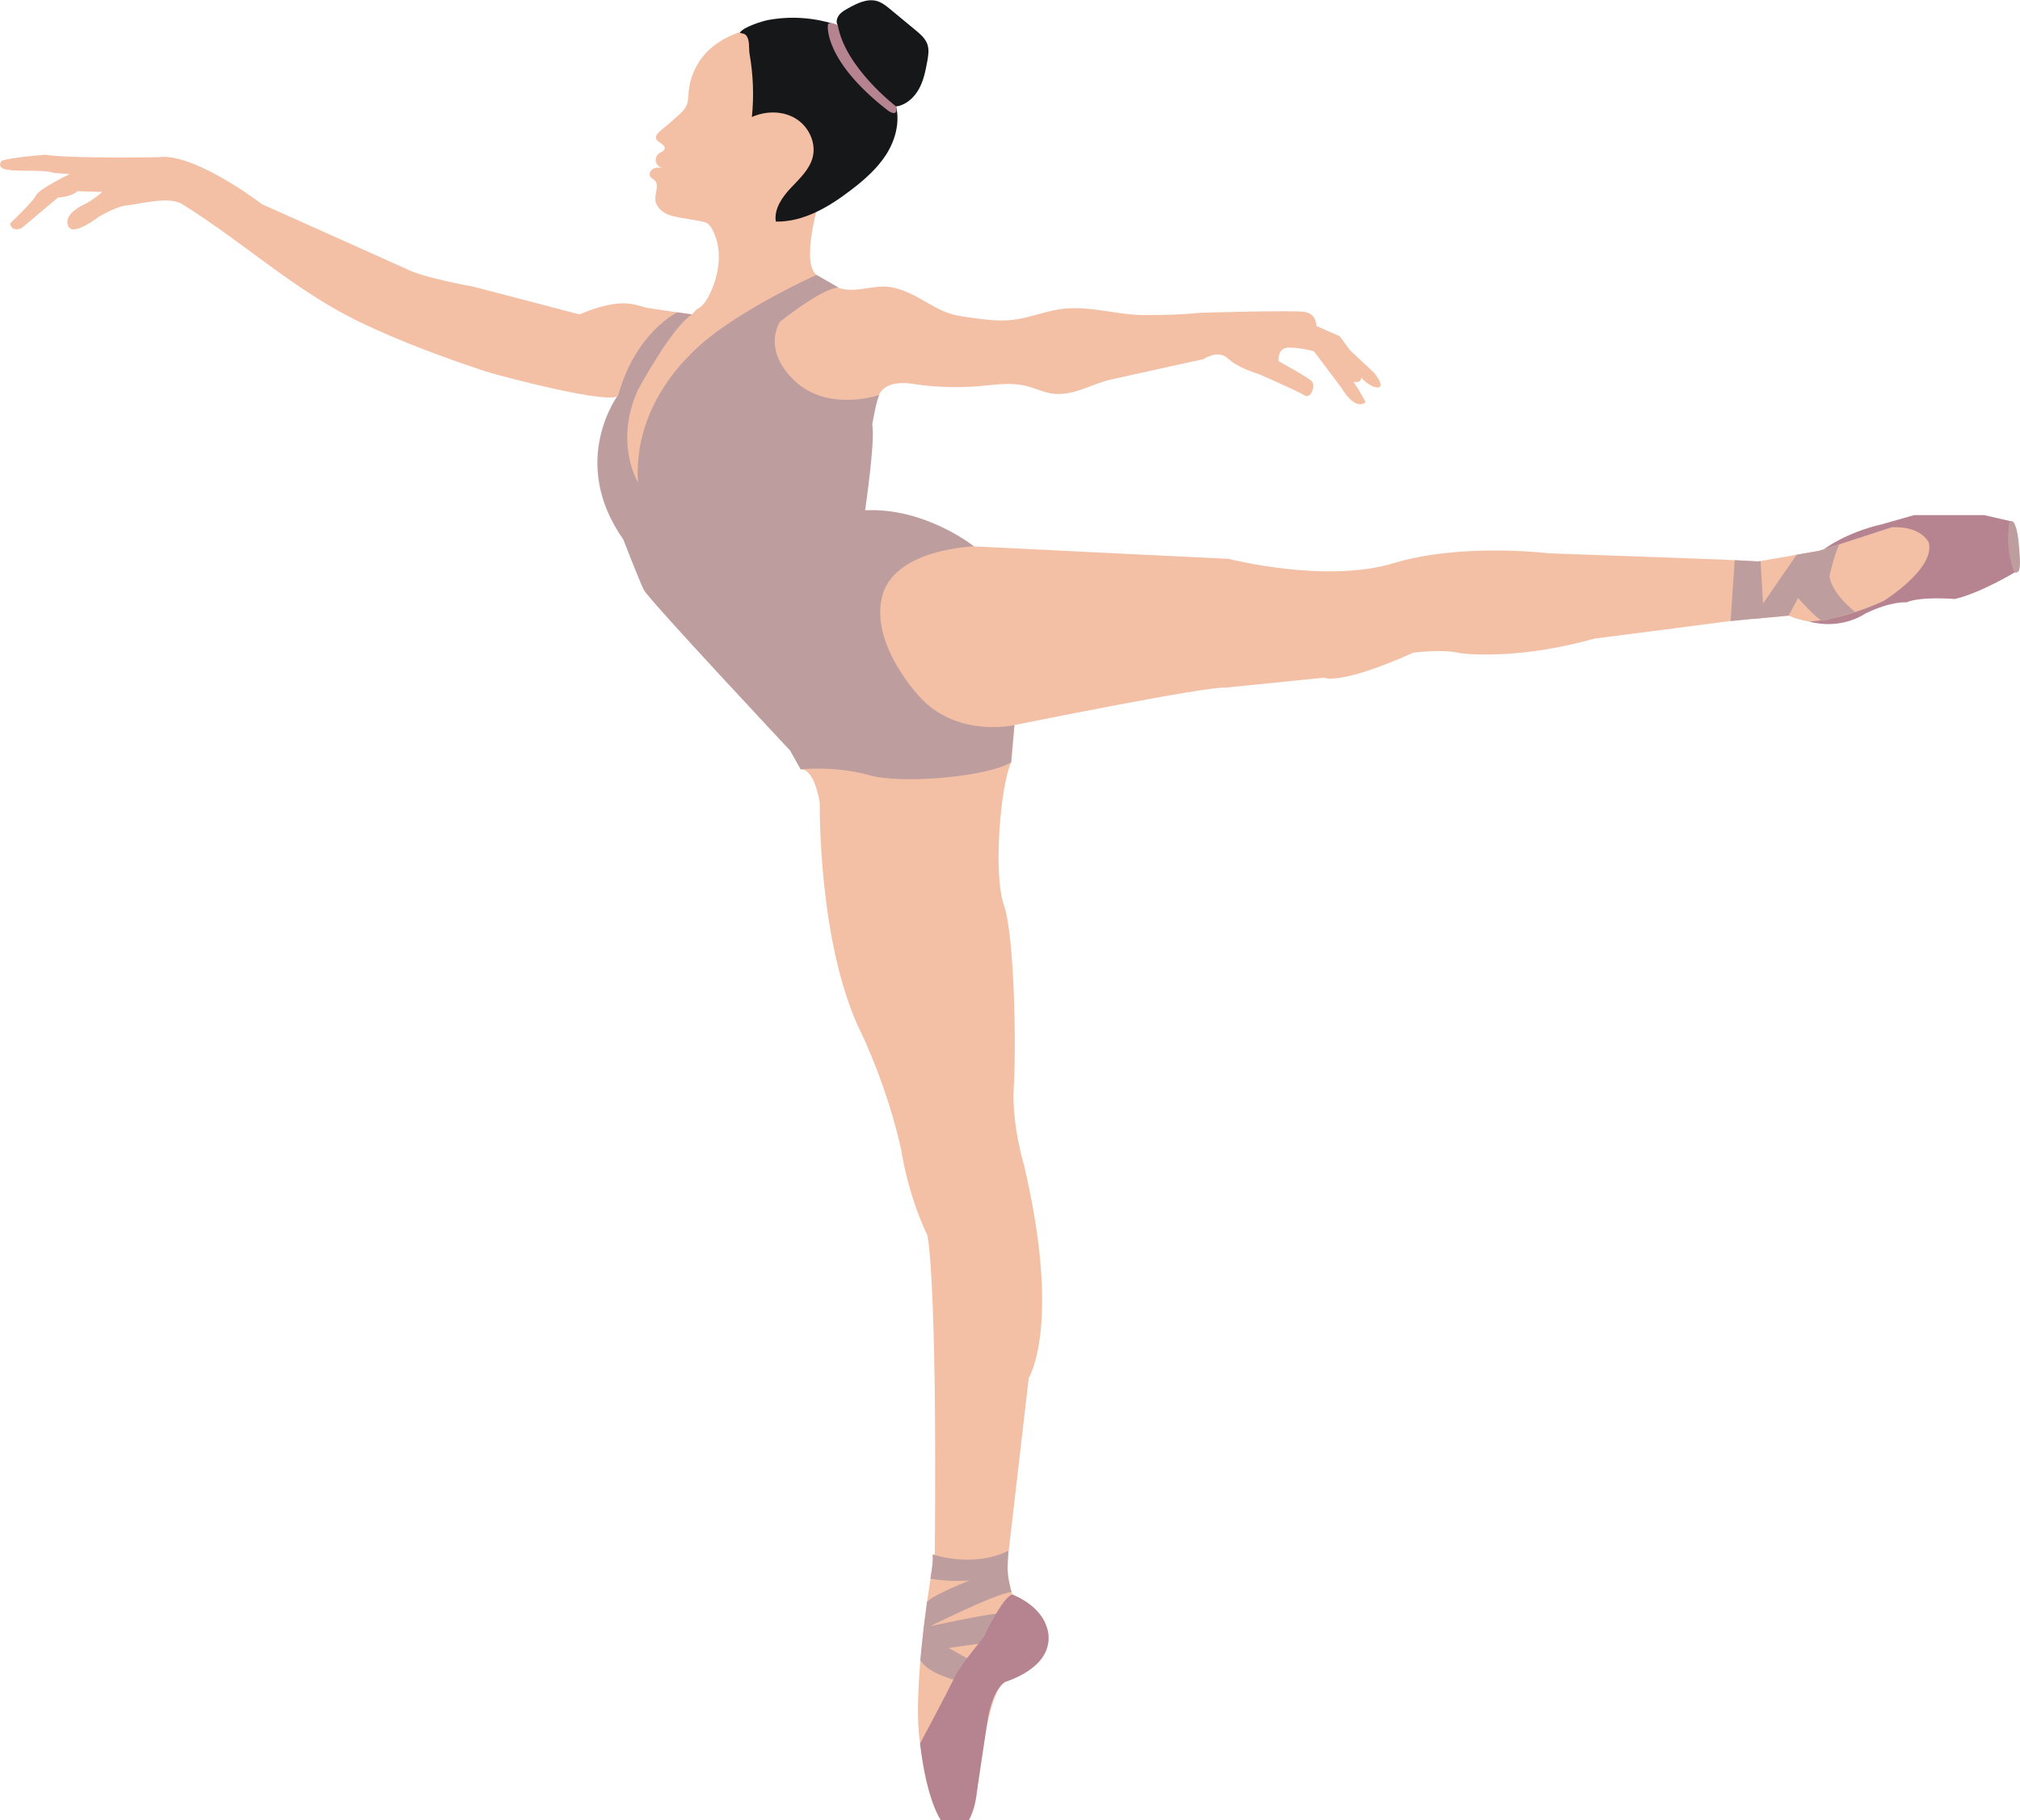 <?xml version="1.0" encoding="utf-8"?>
<!-- Generator: Adobe Illustrator 23.0.1, SVG Export Plug-In . SVG Version: 6.00 Build 0)  -->
<svg version="1.1" id="Layer_1" xmlns="http://www.w3.org/2000/svg" xmlns:xlink="http://www.w3.org/1999/xlink" x="0px" y="0px"
	 viewBox="0 0 180 162.24" style="enable-background:new 0 0 180 162.24;" xml:space="preserve">
<style type="text/css">
	.st0{fill:#F3C0A6;}
	.st1{fill:#161719;}
	.st2{fill:#BE9D9E;}
	.st3{fill:#B68490;}
	.st4{fill:#E0D4CD;}
	.st5{fill:none;stroke:#C8AAA0;stroke-width:0.25;stroke-miterlimit:10;}
	.st6{fill:#3B0400;}
	.st7{fill:#6893A1;}
	.st8{fill:#2F5561;}
	.st9{fill:#F1AC95;}
	.st10{fill:#E6E7E8;}
	.st11{fill:#F26522;}
	.st12{fill:#E8C7AD;}
	.st13{fill:#CE7B29;}
	.st14{fill:#00B26D;}
	.st15{fill:#100D0A;}
	.st16{fill:#EBEBEC;}
	.st17{fill:#7A5441;}
	.st18{fill:#EFEFF0;}
	.st19{fill:#E2E3E4;}
	.st20{fill:#9E6B50;}
	.st21{fill:#ED1E27;}
	.st22{fill:#2C2C2C;}
	.st23{fill:#3E3E3E;}
	.st24{fill:#E19491;}
	.st25{fill:#DF8189;}
	.st26{fill:#945222;}
	.st27{fill:#DF9F8B;}
	.st28{fill:#D4437B;}
	.st29{fill:#E0E1E2;}
	.st30{fill:#72493B;}
	.st31{fill:#7787C1;}
	.st32{fill:#E27627;}
	.st33{fill:#569F51;}
	.st34{fill:#F3B790;}
	.st35{fill:#F1AD96;}
	.st36{fill:#6F4F4D;}
	.st37{fill:#010101;}
	.st38{fill:#D4457C;}
	.st39{fill:#F0C3AA;}
	.st40{fill:#911E25;}
	.st41{fill:#D32628;}
</style>
<g>
	<path class="st0" d="M61.67,28.02c0,0-2.67-0.37-3.85-0.56c-1.19-0.19-2.19-1.11-6.19,0.56l-9.49-2.48c0,0-4.45-0.78-5.97-1.59
		L23.35,18.2c0,0-6.04-4.63-9.23-4.19c0,0-8,0.14-10.07-0.22c0,0-2.88,0.21-3.89,0.53c0,0-0.58,0.63,0.5,0.81s3.34-0.03,4.11,0.28
		l1.43,0.11c0,0-2.72,1.31-2.99,1.89s-2.31,2.5-2.31,2.5s0.07,0.82,1.03,0.42l3.22-2.71c0,0,1.33-0.11,1.74-0.58l2.22,0.07
		c0,0-0.85,0.76-1.61,1.11c-0.76,0.35-1.86,1.14-1.39,1.99c0.47,0.85,2.71-0.9,2.71-0.9s1.6-0.95,2.52-1.01s3.68-0.86,4.89-0.11
		c5.52,3.43,10.06,7.77,16.01,10.6c3.52,1.68,7.32,3.08,11.02,4.31c1.04,0.35,11.66,3.16,11.85,2.09c0,0-1.22,6.63-1.22,6.63
		l4.45,10.56l13.01,14.34v1.85c0,0,1.15-0.26,1.7,3c0,0-0.2,12.82,3.8,20.72c0,0,2.22,4.61,3.45,10.17c0,0,0.56,3.95,2.33,7.62
		c0,0,0.89,3.34,0.67,28.29c0,0-2.28,12.56-1.22,17.51c0,0,0.33,3.98,1.78,6.36h2.48c0,0,0.54-0.98,0.69-2.28
		c0,0,0.85-9.34,2.56-10.04c0,0,5.23-2.15,3.52-5.23c0,0-0.33-1.33-2.89-2.56c0,0-0.7-1.82-0.33-3.93l1.78-15.38
		c0,0,2.96-4.67-0.44-19.05c0,0-1.11-3.63-0.89-6.97c0.22-3.34,0.07-13.42-0.89-16.16s-0.3-10.75,0.67-12.71l0.29-3.31
		c0,0,17.13-3.47,18.76-3.33l8.82-0.89c0,0,1.33,0.74,7.93-2.22c0,0,2.56-0.37,4.22,0.04c0,0,4.82,0.7,11.93-1.3l12.45-1.61
		l4.89-0.44c0,0,2.28,1.22,5.95,0.22l6.95-3.34l1.89-3.17l-3.34-2.33l-8.73,2.84l-5.45,0.95l-3.28-0.17l-15.45-0.56
		c0,0-7.73-0.95-13.79,0.89c-6.06,1.83-14.68-0.39-14.68-0.39L86.79,48.7l-6.84-2.17l-5.28-1.22l0.61-2.22l3.06-7.89
		c0,0,0.39-1.42,3.14-0.97c1.62,0.26,3.39,0.32,5.03,0.24c1.77-0.08,3.4-0.51,5.16-0.01c0.66,0.19,1.28,0.48,1.95,0.6
		c1.93,0.34,3.6-0.84,5.41-1.24c1.13-0.25,2.26-0.5,3.39-0.75c1.61-0.35,3.21-0.71,4.82-1.06c0,0,1.31-0.89,2.17-0.06
		c0.86,0.83,2.75,1.39,2.75,1.39s3.47,1.5,4.06,1.89c0.58,0.39,1.03-0.83,0.69-1.22c-0.33-0.39-2.97-1.81-2.97-1.81
		s-0.17-1.25,0.97-1.22c1.14,0.03,2.17,0.33,2.17,0.33l2.47,3.28c0,0,1.17,2.08,2.14,1.25c0,0-0.44-0.86-1.08-1.81
		c0,0,0.69,0.17,0.69-0.36c0,0,0.83,0.92,1.5,0.86c0.67-0.06-0.33-1.28-0.33-1.28l-2.17-2.03l-0.92-1.25l-2.08-0.92
		c0,0,0.06-1.08-1.06-1.25c-1.11-0.17-9.34,0.08-9.34,0.08c-1.66,0.18-3.32,0.2-4.99,0.2c-2.61-0.01-5.04-0.96-7.71-0.48
		c-1.33,0.24-2.6,0.75-3.94,0.91c-1.23,0.14-2.47-0.02-3.69-0.19c-0.65-0.09-1.3-0.17-1.92-0.37c-0.85-0.27-1.62-0.74-2.39-1.18
		c-1.18-0.67-2.47-1.31-3.82-1.22c-1.64,0.11-2.91,0.69-4.46-0.23l-10.95,1.33c0,0-0.5,0.72-0.75,0.81
		C62.06,27.52,61.67,28.02,61.67,28.02z"/>
	<path class="st0" d="M62.91,26.84c1.12-1.92,1.61-4.39,0.58-6.36c-0.11-0.2-0.24-0.4-0.42-0.54c-0.21-0.15-0.47-0.19-0.72-0.24
		c-0.54-0.09-1.08-0.19-1.62-0.28c-0.51-0.09-1.04-0.18-1.49-0.44c-0.45-0.26-0.83-0.71-0.85-1.23c-0.02-0.58,0.36-1.26-0.05-1.67
		c-0.12-0.12-0.29-0.19-0.39-0.33c-0.16-0.25,0.02-0.59,0.28-0.72c0.26-0.13,0.57-0.1,0.86-0.06c-0.3-0.03-0.57-0.26-0.64-0.55
		c-0.07-0.29,0.07-0.62,0.32-0.78c0.16-0.1,0.39-0.16,0.44-0.34c0.18-0.56-1.13-0.63-0.66-1.33c0.21-0.3,0.61-0.55,0.88-0.79
		c0.32-0.28,0.64-0.57,0.96-0.85c0.29-0.26,0.6-0.53,0.76-0.89c0.19-0.4,0.18-0.85,0.22-1.29c0.12-1.32,0.71-2.59,1.63-3.53
		c1.68-1.72,4.21-2.21,6.58-2.61c1.12,2.93,2.73,5.67,4.73,8.08c0.14,0.16,0.28,0.33,0.31,0.54c0.03,0.16-0.01,0.31-0.05,0.47
		c-0.58,2.47-1.17,4.94-1.75,7.41c-0.33,1.38-0.65,2.78-0.64,4.2c0.01,0.51,0.06,1.04,0.32,1.48c0.53,0.9,1.71,1.15,2.5,1.84
		c-1.51,0.78-3.02,1.57-4.53,2.35c-0.24,0.13-0.49,0.25-0.76,0.27c-0.22,0.01-0.44-0.05-0.66-0.11
		C67.02,27.99,64.96,27.42,62.91,26.84z"/>
	<path class="st1" d="M66.46,3.12c0.39,0.43,0.24,1.18,0.34,1.73c0.32,1.84,0.39,3.72,0.2,5.58c1.23-0.55,2.73-0.57,3.89,0.13
		c1.15,0.69,1.86,2.14,1.53,3.45c-0.28,1.1-1.17,1.91-1.95,2.74s-1.51,1.88-1.34,3c2.47,0.05,4.74-1.31,6.7-2.81
		c1.19-0.91,2.33-1.91,3.14-3.17c0.8-1.26,1.23-2.82,0.88-4.28c0.87-0.12,1.59-0.77,2.02-1.53s0.6-1.64,0.76-2.5
		c0.09-0.49,0.17-1,0.02-1.48c-0.18-0.55-0.65-0.95-1.1-1.32c-0.73-0.61-1.47-1.22-2.2-1.82c-0.36-0.3-0.73-0.6-1.18-0.74
		c-0.9-0.27-1.83,0.21-2.65,0.67c-0.29,0.16-0.58,0.33-0.77,0.6S74.47,2,74.66,2.26c-1.99-0.7-4.17-0.86-6.24-0.47
		c-0.53,0.1-2.12,0.61-2.46,1.08C65.87,3,66.28,2.93,66.46,3.12z"/>
	<path class="st2" d="M83.09,138.54c0,0,3.59,1.26,6.78-0.33c0,0-0.13,1.53-0.07,2.03c0,0-3.03,1.11-6.89,0.47
		C82.91,140.7,83.2,139.09,83.09,138.54z"/>
	<path class="st2" d="M87.98,140.24c0,0-4.64,1.74-5.37,2.52l-0.32,2.48c0,0,6.35-3.2,7.84-3.34c0,0-0.43-1.5-0.36-2.35
		L87.98,140.24z"/>
	<path class="st2" d="M82.31,145.06c0,0,5.95-1.28,6.54-1.22l-1.26,2.61l-3.06,0.43l2.15,1.2l-1.35,1.72c0,0-2.66-0.6-3.32-1.85
		L82.31,145.06z"/>
	<path class="st3" d="M81.98,155.41c0,0,2.31-4.33,3.05-5.84c0.74-1.5,2.63-3.56,2.71-3.78c0.07-0.22,1.65-3.48,2.46-3.67
		c0,0,3.22,1.13,3.23,3.91c0.01,2.78-3.86,3.87-3.86,3.87s-1.18,0.59-1.61,3.71l-0.95,6.34c0,0-0.15,1.39-0.69,2.28h-2.48
		C83.85,162.23,82.64,160.69,81.98,155.41z"/>
	<path class="st3" d="M179.54,51.01c0,0-3.12,1.88-5.36,2.38c0,0-3-0.26-4.3,0.3c0,0-1.21-0.16-3.63,0.97c0,0-2.06,1.54-5.08,0.73
		c0,0,2.58,0.02,6.65-1.81c0,0,4.6-2.84,4.06-5.19c0,0-0.56-1.49-3.27-1.4l-6.11,1.99c0,0,1.84-1.47,5.18-2.25l2.89-0.82h6.24
		l2.55,0.59l0.3,4.27L179.54,51.01z"/>
	<path class="st2" d="M165.32,54.55c0,0-1.99-1.49-2.3-3.16c0,0,0.38-1.87,0.89-2.88l-2.13,1.28l-1.56,3.51c0,0,1.71,1.93,2.22,2.06
		L165.32,54.55z"/>
	<path class="st2" d="M159.39,54.87c0,0,2.48-4.8,2.93-5l1.59-1.36l-1.79,0.58l-2.02,0.35l-3.95,5.73L159.39,54.87z"/>
	<polygon class="st2" points="154.58,49.93 154.21,55.36 157.17,55.04 156.88,50 156.67,50.04 	"/>
	<path class="st2" d="M179.09,46.53c-0.11,0.17-0.1,0.54-0.11,0.67c-0.04,0.4-0.05,0.8-0.03,1.2c0.04,0.81,0.19,1.62,0.45,2.39
		c0.03,0.09,0.06,0.18,0.14,0.22c0.1,0.06,0.24,0.01,0.31-0.08c0.08-0.09,0.1-0.21,0.12-0.33c0.04-0.29,0.03-0.57,0.02-0.86
		c-0.03-0.58-0.08-1.16-0.15-1.74c-0.06-0.43-0.13-0.86-0.3-1.26c-0.04-0.1-0.09-0.19-0.18-0.25
		C179.23,46.41,179.15,46.44,179.09,46.53z"/>
	<path class="st2" d="M60.35,27.84c0,0-3.69,1.78-5.25,7.34c0,0-4.48,5.89,0.44,12.9c0,0,1.41,3.63,1.82,4.48S70.41,66.9,70.41,66.9
		l0.93,1.67c0,0,3.11-0.33,6.11,0.52c3,0.85,10.67,0.11,12.64-1.15l0.29-3.31c0,0-4.85,1.12-8.22-2.29c0,0-4.56-4.63-3.59-9.04
		s8.23-4.6,8.23-4.6s-4.34-3.48-9.71-3.22c0,0,0.93-6.37,0.63-7.63c0,0,0.39-2.25,0.63-2.65c0,0-4.52,1.58-7.52-1.24
		c-3-2.82-1.33-5.28-1.33-5.28s3.64-2.94,5.21-3.06l-1.95-1.12c0,0-6.71,3.01-10.34,6.23S56.55,38.25,56.85,43c0,0-2.15-3.52,0-8.26
		c0,0,3.06-5.67,4.82-6.71L60.35,27.84z"/>
	<path class="st3" d="M79.83,9.47c0,0-4.52-3.45-5.17-7.21c0,0-0.9-0.48-0.89,0.02c0,0-0.4,3.11,5.36,7.58
		C79.14,9.87,80.1,10.54,79.83,9.47z"/>
</g>
</svg>
